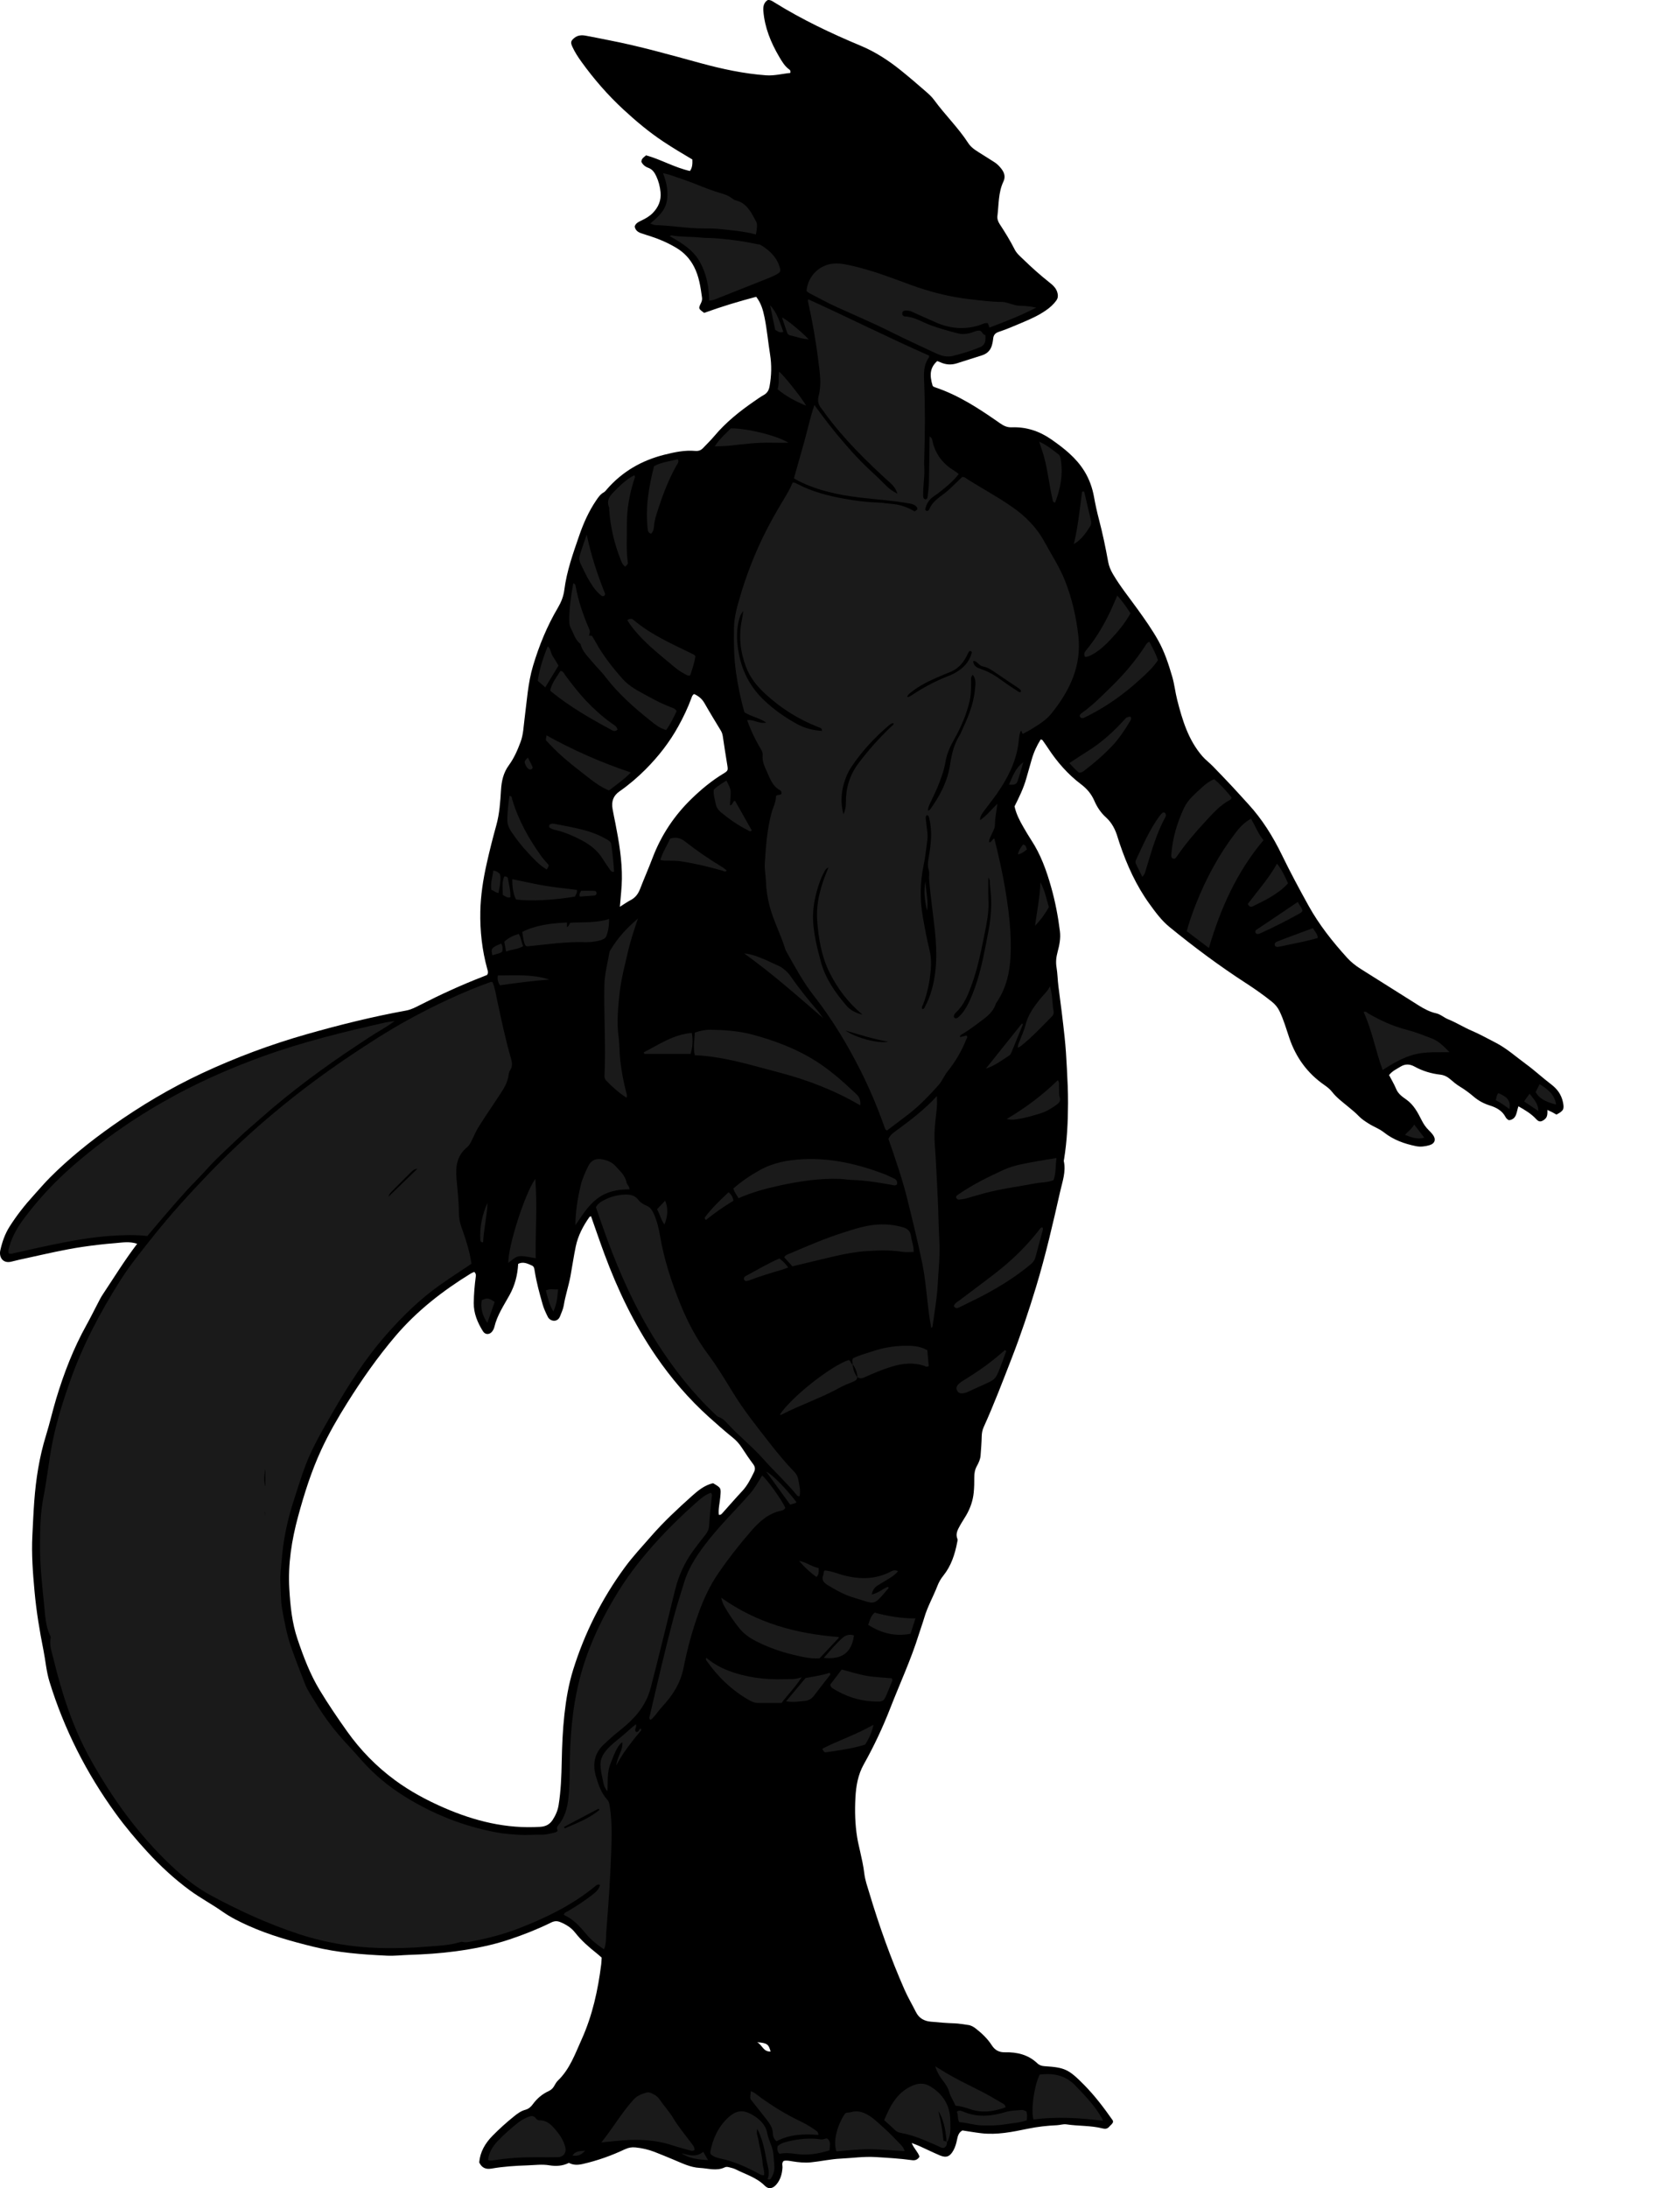 <?xml version="1.0" encoding="utf-8"?>
<!-- Generator: Adobe Illustrator 24.1.2, SVG Export Plug-In . SVG Version: 6.00 Build 0)  -->
<svg version="1.1" id="Layer_1" xmlns="http://www.w3.org/2000/svg" xmlns:xlink="http://www.w3.org/1999/xlink" x="0px" y="0px"
	 viewBox="0 0 2101.17 2735.94" style="enable-background:new 0 0 2101.17 2735.94;" xml:space="preserve">
<style type="text/css">
	.st0{fill:#1A1A1A;}
</style>
<g>
	<path d="M171.56,1555.15c-9.87-3.35-18.91-1.45-27.67-0.79c-13.53,1.03-27.05,2.66-40.53,4.63c-23.06,3.38-45.68,8.77-68.4,13.72
		c-6.82,1.48-13.66,2.9-20.41,4.69c-11.16,2.96-16.02-5.77-14.17-14.08c2.34-10.48,5.8-20.51,11.56-29.6
		c8.93-14.09,19.22-27.15,30.47-39.46c6.73-7.37,13.15-15.04,20.2-22.09c23.82-23.84,50.03-44.86,77.51-64.29
		c35.68-25.23,73.11-47.54,112.73-66.04c42.27-19.73,85.84-35.97,130.75-48.74c40.96-11.65,82.22-21.92,124.13-29.54
		c6.35-1.15,11.84-4.02,17.47-6.9c25.49-13.03,51.49-24.96,78.2-35.31c2.14-0.83,4.25-1.73,5.84-2.38c1.79-2.9,0.8-5.13,0.2-7.33
		c-6.49-23.57-9.2-47.62-8.7-72c0.42-20.32,3.58-40.36,8.02-60.15c3.57-15.89,7.53-31.7,11.91-47.38
		c4.06-14.55,5.02-29.42,5.93-44.32c0.68-11.18,2.99-21.63,9.77-30.89c6.54-8.93,10.92-19.04,14.76-29.35
		c3.39-9.12,3.63-18.87,4.88-28.39c2.94-22.38,4.19-45.06,10.71-66.82c7.57-25.25,17.52-49.59,30.96-72.33
		c4.16-7.03,7.07-14.27,8.09-22.28c2.99-23.62,10.98-45.84,18.68-68.17c5.35-15.5,11.98-30.32,21.2-43.92
		c2.62-3.86,5.19-7.68,9.49-10.05c1.66-0.91,2.89-2.68,4.19-4.17c19.28-22.01,43.47-35.85,71.68-42.89
		c12.61-3.15,25.33-5.91,38.44-4.72c4.11,0.37,7.17-0.76,9.84-3.55c4.83-5.05,9.84-9.96,14.33-15.3
		c14.29-16.96,31.37-30.64,49.52-43.14c3.84-2.64,7.61-5.44,11.69-7.68c4.46-2.44,6.68-5.76,7.61-10.85
		c2.48-13.48,2.84-26.77,0.64-40.41c-2.48-15.39-3.8-30.97-6.94-46.29c-1.81-8.84-4.15-17.42-10.36-25.49
		c-21.9,5.75-43.74,12.36-65.06,20.11c-7.29-5.28-7.4-5.34-3.93-12.44c1.09-2.23,1.53-4.43,1.21-6.74
		c-1.82-13.17-3.66-26.26-9.9-38.39c-5.21-10.12-12.49-17.91-22.16-23.69c-10.04-6-20.65-10.72-31.76-14.33
		c-4.11-1.34-8.26-2.57-12.34-4c-3.94-1.37-7.16-3.58-8.05-8.38c1.15-4.12,4.87-5.77,8.43-7.49c5.13-2.47,10.05-5.23,14.08-9.33
		c7.12-7.25,10.85-15.81,9.83-26.13c-0.69-7-2.37-13.69-5.41-20.1c-2.22-4.67-4.81-8.56-10.01-10.4c-3.83-1.35-6.83-3.98-8.54-7.43
		c0.1-4.46,3.4-5.82,5.87-8.14c18.8,5.21,35.65,15.29,54.86,19.58c3.13-4.23,3.23-9.03,3.04-14.38
		c-12.15-7.2-24.42-14.49-36.32-22.39c-17.81-11.83-34.08-25.47-49.75-39.95c-19.63-18.13-37.04-38.15-52.64-59.79
		c-4.28-5.94-8.3-12.08-11.35-18.77c-2.52-5.53-2.04-7.43,2.48-11.13c4.27-3.5,9.24-3.66,14.23-2.78c9.49,1.68,18.9,3.74,28.36,5.56
		c38.89,7.49,76.93,18.34,115.1,28.74c26.9,7.33,54.17,13.23,82.11,15.25c10.36,0.75,20.29-2,30.26-2.94
		c0.56-1.92,0.02-3.39-0.97-4.09c-5.93-4.18-9.47-10.26-12.99-16.26c-10.35-17.66-18.03-36.33-19.72-56.99
		c-0.44-5.43,0.36-10.66,5.46-13.83c3.58-0.39,6.04,1.55,8.51,3.08c34.3,21.33,70.64,38.58,107.85,54.11
		c18.27,7.63,34.7,18.36,50.06,30.71c10.62,8.54,20.95,17.46,31.24,26.4c3.76,3.26,7.56,6.7,10.47,10.69
		c13.51,18.57,30.18,34.59,42.71,53.98c4.33,6.71,11.85,10.52,18.55,14.83c4.75,3.06,9.59,6.01,14.34,9.07
		c3.4,2.19,6.16,5.09,8.6,8.28c3.68,4.81,5.24,9.91,2.44,15.82c-6.45,13.59-5.7,28.48-7.48,42.91c-0.47,3.78,0.82,7.22,2.87,10.36
		c6.75,10.31,13.2,20.77,18.78,31.79c2.58,5.09,7.15,8.72,11.17,12.65c10,9.76,20.43,19.05,31.39,27.75
		c4.9,3.89,9.81,7.83,11.11,14.8c0.61,3.31,0.21,5.8-1.59,8.35c-3.51,4.96-8,8.89-12.95,12.34c-9.34,6.54-19.7,11.12-30.13,15.51
		c-9.5,4-18.98,8.17-28.75,11.38c-5.07,1.67-6.99,4.43-7.3,9.25c-0.13,1.97-0.64,3.92-1.05,5.87c-1.49,7.12-5.63,11.97-12.56,14.22
		c-10.43,3.39-20.93,6.58-31.36,9.99c-7.32,2.39-14.38,1.9-21.31-1.34c-1.2-0.56-2.48-0.93-3.64-1.36
		c-8.58,7.78-10.15,16.48-5.64,31.14c0.67,0.43,1.43,1.15,2.32,1.44c30.12,9.91,56.19,27.2,81.85,45.14
		c4.54,3.17,8.8,5.31,14.53,5.09c18.21-0.71,34.63,4.67,49.6,15.08c15.94,11.09,31.05,22.95,41.43,39.8
		c6.17,10.01,10,20.84,12.07,32.42c1.7,9.48,3.79,18.92,6.23,28.23c4.56,17.38,8.21,34.94,11.42,52.6
		c1.03,5.67,3.19,10.67,6.12,15.64c9.18,15.53,20.52,29.5,31,44.1c8.93,12.44,17.76,24.91,25.29,38.3
		c8.07,14.36,13.1,29.82,17.69,45.46c2.81,9.57,3.8,19.6,6.26,29.22c6.43,25.17,13.84,50.02,31.43,70.35
		c3.97,4.59,8.8,8.1,12.96,12.37c8.13,8.35,16.19,16.75,24.16,25.26c6.82,7.28,13.43,14.75,20.19,22.09
		c17.51,19.01,30.94,40.62,42.23,63.84c10.46,21.54,21.8,42.68,33.43,63.62c13.14,23.66,29.91,44.79,48.04,64.79
		c4.87,5.37,10.7,10,16.92,13.92c24.21,15.27,48.42,30.56,72.67,45.77c6.78,4.25,13.82,8.03,21.74,9.79
		c5.66,1.26,9.96,5.45,15.02,7.48c10.24,4.1,19.5,10.04,29.58,14.34c10.09,4.31,19.65,9.71,29.4,14.67
		c14.18,7.21,25.66,17.71,38.25,26.89c11.04,8.05,21,17.39,31.86,25.62c7.39,5.6,12.56,12.65,14.52,21.98
		c1.85,8.81,0.96,11.01-8.13,15.67c-1.52-0.87-3.21-1.89-4.96-2.8c-1.75-0.91-3.57-1.71-6.3-3c0.01,4.76,0.26,8.94-3.59,11.88
		c-4.11,3.13-6.82,3.58-10.35-0.29c-6.17-6.77-13.79-11.32-22.31-16.15c-2.57,7.06-1.91,16.13-11.8,17.4
		c-1.92-0.82-3.42-2.23-4.34-4c-4.2-8.01-11.54-11.89-19.58-14.4c-7.47-2.33-14.16-5.89-20.02-10.88
		c-5.59-4.77-11.41-9.09-17.71-12.89c-4.24-2.56-8.1-5.83-11.86-9.09c-3.65-3.15-7.62-5.15-12.45-5.71
		c-11.34-1.31-22.1-4.54-32.13-10.07c-5.94-3.27-11.74-3.62-17.81,0.19c-4.76,2.98-10.01,5.2-14.11,10.4
		c2.93,5.65,6.36,11.29,8.84,17.31c2.61,6.33,7.75,9.78,12.9,13.43c9.03,6.41,14.08,15.93,18.85,25.39
		c2.46,4.88,5.23,9.17,9.13,12.87c1.68,1.6,3.25,3.35,4.7,5.17c4.72,5.96,3.13,11.5-4.08,13.57c-5.46,1.57-11.13,2.28-16.77,1.13
		c-14.46-2.96-28.17-7.86-39.88-17.14c-5.82-4.61-12.81-7.02-18.99-10.94c-4.49-2.85-8.92-5.62-12.67-9.57
		c-4.11-4.32-8.85-8.06-13.45-11.89c-6.89-5.73-14.15-11-19.75-18.2c-2.63-3.38-6.04-6.12-9.65-8.61
		c-21.26-14.69-35.65-34.49-43.94-58.96c-3.84-11.32-7.07-22.88-12.37-33.69c-2.25-4.59-5.28-8.23-9.3-11.46
		c-10.39-8.37-21.31-16.03-32.46-23.26c-33.29-21.58-65.04-45.18-95.73-70.28c-9.93-8.12-17.38-18.3-24.8-28.54
		c-16.78-23.13-28.39-48.83-37.5-75.77c-0.85-2.52-1.7-5.05-2.45-7.6c-2.85-9.71-7.13-18.35-14.93-25.39
		c-6.15-5.55-10.88-12.6-14.22-20.34c-3.64-8.44-9.1-15.05-16.59-20.7c-16.58-12.52-30.14-28.04-41.52-45.44
		c-2.18-3.34-4.5-6.6-6.83-9.84c-0.31-0.43-1.12-0.49-2.21-0.93c-4.91,7.79-8.72,16.14-11.27,25.08
		c-2.28,7.99-4.58,15.98-6.84,23.98c-3.46,12.23-9.05,23.58-14.64,34.7c2.12,9.51,6.36,17.77,11.05,25.83
		c3.18,5.47,6.34,10.96,9.82,16.24c11.87,18,19,37.97,24.83,58.53c5.19,18.26,8.73,36.85,11.08,55.65c1.08,8.66-0.66,17.29-2.9,25.6
		c-1.77,6.56-2.48,12.73-1.34,19.57c1.3,7.81,1.32,15.85,2.38,23.77c2.82,21.05,5.45,42.14,7.71,63.26
		c1.38,12.87,2.17,25.82,2.83,38.75c0.75,14.6,1.51,29.23,1.45,43.84c-0.11,23.58-1.21,47.14-5.01,70.48
		c-0.11,0.66-0.4,1.36-0.27,1.97c2.91,13.23-1.77,25.68-4.58,38.11c-9.02,39.89-18.18,79.76-30.05,118.93
		c-9.17,30.25-19.19,60.21-30.65,89.69c-11.21,28.83-22.21,57.75-34.97,85.95c-1.67,3.69-2.34,7.5-2.43,11.59
		c-0.19,7.96-0.82,15.91-1.42,23.85c-0.36,4.74-2.38,9.04-4.61,13.1c-2.51,4.55-3.34,9.23-3.28,14.35
		c0.08,6.32-0.07,12.67-0.7,18.95c-1,10.05-4.26,19.46-9.32,28.21c-2.5,4.32-5.35,8.45-7.75,12.81c-2.89,5.25-6,10.51-3.28,16.96
		c0.45,1.06,0.01,2.58-0.24,3.85c-2.91,15.18-7.55,29.71-17.4,41.95c-3.19,3.97-5.61,8.18-7.42,12.87
		c-5.15,13.34-12.36,25.81-16.4,39.63c-2.05,7.02-4.63,13.88-6.8,20.86c-9.79,31.52-23.71,61.44-35.66,92.12
		c-9.43,24.22-20.45,47.71-33.17,70.37c-7.35,13.09-9.75,27.26-10.52,42.05c-0.87,16.61-0.45,33.1,2.22,49.5
		c0.91,5.57,2.25,11.07,3.49,16.58c2.1,9.4,4.28,18.72,5.4,28.36c0.98,8.49,3.99,16.79,6.47,25.06
		c12.25,40.81,26.53,80.89,43.67,119.91c4.27,9.73,9.71,18.95,14.5,28.47c3.83,7.6,10.27,11.17,18.37,11.91
		c9.92,0.92,19.85,1.78,29.8,2.08c5.7,0.17,11.2,1.38,16.8,2.01c3.72,0.42,6.92,2.25,9.86,4.55c7.66,5.98,14.68,12.63,19.94,20.82
		c4.01,6.25,9.22,8.98,16.64,8.82c15.08-0.34,29.05,2.99,40.41,13.81c2.48,2.36,5.41,3.33,8.97,3.56
		c25.29,1.67,29.98,3.62,49.51,23.41c13.35,13.53,24.8,28.66,35.68,44.2c0.35,0.5,0.35,1.25,0.52,1.92
		c-0.68,2.77-3.17,4.15-4.84,6.16c-2.21,2.66-4.94,2.99-8.11,2.18c-14.9-3.82-30.36-2.84-45.45-5.12c-3.8-0.57-7.86,0.9-11.82,1.08
		c-12.27,0.55-24.32,1.9-36.45,4.4c-19.13,3.95-38.49,7.96-58.29,5.61c-7.88-0.93-15.72-2.32-23.43-3.48
		c-4.87,2.57-5.89,7.26-6.81,11.75c-0.94,4.62-2.21,9.05-4.48,13.16c-4.35,7.88-8.92,9.7-17.11,6.21
		c-8.57-3.65-16.93-7.77-25.41-11.61c-2.64-1.19-5.4-2.13-9.68-3.8c2.96,7.14,8.02,11.28,9.76,17.07c-2.21,3.66-5.18,4.97-9.33,4.39
		c-15.14-2.09-30.37-2.96-45.63-3.89c-14.68-0.89-29.03,1.26-43.53,1.94c-12.71,0.6-24.95,3.45-37.47,4.68
		c-7.66,0.75-15.26-0.02-22.84-1.24c-3.86-0.62-7.78-1.53-11.21-0.48c-2.6,2.87-1.15,5.64-1.32,8.18
		c-0.52,7.82-2.4,15.11-7.63,21.19c-4.55,5.29-9.75,6.37-14.63,1.48c-10.27-10.3-23.94-14.1-36.31-20.39
		c-2.34-1.19-5.01-1.79-7.59-2.45c-1.92-0.5-4-1.05-5.89-0.12c-10.31,5.05-20.89,1.3-31.29,0.79c-12.17-0.6-22.98-6.28-34.04-10.81
		c-7.7-3.15-15.35-6.43-23.12-9.38c-7.48-2.85-15.21-4.6-23.24-5.43c-4.86-0.5-9.08,0.26-13.37,2.3
		c-16.87,8.01-34.36,14.18-52.59,18.37c-6.1,1.4-11.76,1.61-17.43-1.34c-7.84,3.89-16.06,4.42-24.42,3.02
		c-9.25-1.56-18.47-0.23-27.7,0.08c-14.94,0.49-29.87,1.45-44.61,4.01c-7.36,1.28-12.31-1.03-15.45-7.73
		c1.17-13.14,7.37-23.79,16.46-33.09c8.62-8.82,17.79-17.02,27.39-24.75c4.17-3.36,8.55-6.51,13.77-7.91
		c4.16-1.12,6.98-3.61,9.39-6.92c5.19-7.14,11.72-12.73,19.75-16.43c2.85-1.31,5.01-3.11,6.62-5.79c1.54-2.57,2.93-5.39,5.04-7.42
		c14.89-14.29,21.46-33.25,29.66-51.41c13.57-30.05,20.47-61.72,24.54-94.18c0.33-2.62,0.35-5.28,0.53-8.16
		c-2.28-1.97-4.45-4-6.78-5.83c-9.67-7.64-18.82-15.73-26.5-25.52c-4.75-6.04-11.29-10.14-18.57-13.08
		c-4.11-1.66-7.44-1.34-11.34,0.58c-16.72,8.26-34.05,15.06-51.73,21.02c-22.16,7.46-44.98,11.86-68.06,14.98
		c-19.1,2.58-38.31,3.8-57.6,4.43c-9.27,0.3-18.58,1.44-27.86,1.01c-30.86-1.43-61.57-3.7-91.79-11.13
		c-27.85-6.85-55.32-14.55-81.52-26.3c-11.24-5.04-22.27-10.48-32.41-17.61c-13.34-9.39-27.83-17.03-41-26.71
		c-19.38-14.24-36.88-30.48-53.14-48.18c-13.98-15.21-27.25-30.97-39.38-47.68c-36.68-50.52-64.58-105.44-82.97-165.17
		c-3.94-12.8-4.87-26.1-7.48-39.12c-4.89-24.43-8.95-49.04-11.19-73.83c-2.09-23.15-3.9-46.34-2.69-69.71
		c0.74-14.26,1.32-28.56,2.37-42.79c2.07-27.88,6.36-55.39,14.67-82.22c4.72-15.23,8.21-30.84,12.82-46.11
		c9.64-31.92,21.6-62.91,37.88-92.13c4.86-8.72,9.23-17.7,13.88-26.54c2.01-3.83,3.9-7.76,6.3-11.34
		C142.42,1597.64,155.61,1576.05,171.56,1555.15z M593.23,1590.3c-1.52,0.66-2.82,1.04-3.95,1.73
		c-35.38,21.7-67.82,46.89-94.86,78.7c-22.26,26.19-41.86,54.22-60.11,83.3c-11.87,18.92-22.99,38.17-32.39,58.46
		c-12.5,26.98-21.4,55.16-29.15,83.76c-8.02,29.61-12.73,59.56-10.91,90.46c1.25,21.32,3.31,42.28,10.22,62.69
		c7.48,22.12,15.66,43.83,27.81,63.9c10.7,17.67,22.3,34.73,34.26,51.55c16.69,23.49,36.6,43.87,59.85,60.97
		c19.15,14.08,39.94,25.21,61.67,34.64c38.25,16.58,77.82,26.37,119.96,23.7c7.17-0.45,12.04-3.17,15.68-8.82
		c3.63-5.63,6.27-11.67,7.35-18.39c2.91-18.1,3.54-36.37,3.9-54.62c0.39-19.61,1.2-39.16,3.35-58.67
		c2.09-18.89,5.26-37.59,10.88-55.7c14.34-46.14,35.83-88.78,64.36-127.82c10.22-13.99,22.06-26.6,33.44-39.64
		c15.59-17.87,32.87-33.91,50.44-49.68c7.87-7.06,16.11-13.87,26.77-16.33c10.41,5.97,10,6.02,9.08,17.17
		c-0.62,7.44-2.72,14.83-1.88,22.31c2.5,0.48,3.56-1.02,4.62-2.19c8.25-9.13,16.26-18.47,24.68-27.45
		c6.51-6.95,10.6-15.25,14.69-23.64c1.81-3.71,1.53-6.69-1.04-10.1c-5-6.64-9.64-13.58-14.18-20.55
		c-3.13-4.81-6.91-8.99-11.32-12.56c-10.1-8.15-19.81-16.72-29.47-25.4c-25.41-22.82-47.41-48.52-66.67-76.62
		c-27.07-39.49-47.6-82.31-64.2-127.08c-5.86-15.8-11.28-31.75-16.9-47.64c-0.76,0.31-1.61,0.39-1.93,0.83
		c-7.95,11.22-14.3,23.28-17.15,36.79c-2.6,12.34-4.35,24.85-6.65,37.25c-2.29,12.35-6.42,24.27-8.41,36.72
		c-0.72,4.52-2.89,8.82-4.49,13.19c-3.12,8.51-12.53,6.79-15.42,0.99c-2.51-5.04-4.96-10.23-6.49-15.63
		c-3.9-13.69-7.68-27.44-9.9-41.53c-0.44-2.78-0.75-5.76-3.25-6.89c-5.58-2.54-11.37-5.43-17.46-2.14
		c-0.75,14.14-4.1,26.76-10.62,38.66c-7.12,12.99-15.64,25.36-19.11,40.12c-0.45,1.89-1.4,3.78-2.52,5.38
		c-3.12,4.43-8.78,4.79-11.68,0.18c-6.78-10.79-11.73-22.37-11.6-35.48c0.12-11.3,1.12-22.53,2.62-33.73
		C595.34,1593.79,595.03,1592.18,593.23,1590.3z M775.26,1133.81c5.02-3.15,9.04-6.07,13.39-8.32c5.98-3.09,9.52-7.82,11.9-14.01
		c5.02-13.03,10.67-25.82,15.62-38.87c10.82-28.48,27.31-53.18,49.15-74.27c11.97-11.56,24.76-22.17,39.06-30.84
		c6.27-3.8,6.3-4.26,5.17-11.26c-1.9-11.79-3.81-23.58-5.51-35.4c-0.39-2.71-1.13-5.08-2.55-7.42
		c-6.9-11.37-13.85-22.73-20.43-34.28c-3.12-5.48-7.55-8.97-12.93-11.39c-2.23,1.27-2.73,3.3-3.39,5.09
		c-4.46,12.21-10.06,23.86-16.34,35.24c-11.02,19.97-24.91,37.77-40.93,53.83c-10.09,10.11-21,19.46-32.75,27.63
		c-7.86,5.46-10.11,12.73-8.64,21.59c1.03,6.22,2.44,12.37,3.64,18.56c4.46,22.83,8.37,45.77,8.08,69.12
		C777.69,1110.02,776.23,1121.22,775.26,1133.81z M963.81,2565.1c-2.58-9.35-4.46-10.66-16.84-11.64
		C953.65,2557.13,954.55,2565.54,963.81,2565.1z"/>
	<path class="st0" d="M615.86,1227.77c3.21,7.28,4.21,14.92,5.81,22.29c5.35,24.69,10.45,49.43,17.51,73.71
		c1.44,4.97,1.99,9.68-1.11,14.33c-1.06,1.6-1.69,3.68-1.92,5.61c-1.04,8.89-5.34,16.36-10.09,23.6
		c-8.92,13.62-18.18,27.02-26.91,40.76c-3.54,5.57-6.1,11.76-9.04,17.7c-1.63,3.3-3.31,6.56-6.22,8.94
		c-12.52,10.25-14.24,24.19-12.93,38.92c1.27,14.21,2.91,28.4,2.97,42.68c0.03,6.08,0.97,11.78,3.03,17.56
		c5.35,15,10.37,30.14,12.73,46.22c-12.6,8.46-25.41,16.79-37.94,25.53c-25.81,18.02-48.16,39.86-68.86,63.44
		c-26.48,30.16-47.85,63.86-67.76,98.55c-11.93,20.78-24.13,41.47-32.75,63.88c-5.59,14.53-10.02,29.51-14.87,44.32
		c-7.79,23.78-13,48.1-15.04,73.06c-0.81,9.92-2.38,19.81-1.78,29.82c0.67,11.24,0.23,22.69,2.26,33.67
		c2.9,15.59,5.68,31.29,10.93,46.4c5.46,15.72,11.57,31.18,17.56,46.68c3.28,8.49,8.58,15.71,13.21,23.38
		c11.56,19.18,25.05,36.85,40.44,53.11c6.17,6.52,12.06,13.3,18.04,20c15.16,17,32.54,31.4,51.76,43.5
		c35.85,22.58,74.61,37.96,116.29,45.73c9.45,1.76,19.09,2.39,28.72,2.99c8.95,0.56,17.81-0.39,26.71-0.18
		c6.06,0.14,11.87-1.38,17.67-2.84c1.54-0.39,3.62-1.46,2.82-3.32c-1.41-3.27,0.69-4.9,2.26-6.98c6.81-9.01,9.92-19.32,11.31-30.45
		c2.15-17.24,1.68-34.52,2.05-51.81c0.81-37.65,4.75-74.9,15.53-111.18c10.22-34.37,25.77-66.27,44.54-96.71
		c14.91-24.17,32.58-46.12,51.81-66.99c14.92-16.19,30.72-31.37,47.19-45.91c5.18-4.58,10.61-9,17.12-11.31
		c2.43,1.84,1.38,3.89,1.21,5.72c-1.12,11.89-2.67,23.75-3.28,35.65c-0.25,4.78-2.2,8.1-4.9,11.53
		c-5.14,6.54-10.32,13.06-15.18,19.8c-10.62,14.75-18.02,31.04-22.4,48.66c-10.19,40.97-19.99,82.03-30.64,122.88
		c-3.63,13.92-11.02,26.34-20.95,37.01c-6.6,7.09-14.09,13.19-21.63,19.21c-5.21,4.16-9.98,8.78-14.94,13.22
		c-12.94,11.59-15.53,25.57-10.67,41.63c3.1,10.24,6.52,20.33,13.96,28.4c2.21,2.4,2.63,5.22,3.11,8.2
		c3.04,19.12,2.48,38.36,1.82,57.58c-0.57,16.6-1.46,33.19-2.5,49.77c-1.03,16.56-2.38,33.1-3.66,49.64
		c-0.56,7.18,0.37,14.56-2.85,21.96c-8.08-5.44-15.62-11.26-21.84-18.67c-8.13-9.68-16.46-19.14-28.32-24.34
		c0.41-3.25,3.15-3.59,4.98-4.67c10.61-6.28,20.96-12.95,30.65-20.57c4.04-3.18,8.27-6.46,9.58-12.34c-3.23-1.3-4.91,0.77-6.48,2.05
		c-28.72,23.43-61.54,39.4-95.84,52.59c-18.35,7.06-37.34,12.03-56.64,15.7c-4.15,0.79-8.38,2.07-12.78,0.97
		c-1.2-0.3-2.67,0.05-3.92,0.43c-13.81,4.19-28.1,4.37-42.31,5.59c-16.26,1.39-32.54,1.91-48.81,1.78
		c-37.79-0.3-74.73-5.98-110.71-17.89c-38.04-12.58-74.23-29.14-109.43-48.18c-18.38-9.94-34.32-22.84-49.31-36.99
		c-41.26-38.98-74.05-84.45-101.53-133.94c-21.84-39.32-35.4-81.67-45.93-125.1c-2.09-8.6-5.39-17.22-3.38-26.44
		c0.12-0.57-0.24-1.31-0.53-1.9c-6.16-12.57-6.41-26.45-7.79-39.85c-2.58-25.09-5.25-50.23-5.06-75.55
		c0.15-19.63,0.56-39.11,4.41-58.56c4.57-23.11,6.83-46.63,11.51-69.76c5.17-25.51,13.04-50.19,21.65-74.66
		c15.65-44.49,37.49-85.93,62.62-125.69c12.11-19.16,26.45-36.71,40.51-54.44c22.13-27.92,46.08-54.21,70.79-79.87
		c53.06-55.11,111.73-103.41,175.16-146.09c24.04-16.17,48.37-31.89,73.75-45.83c33.27-18.27,67.55-34.44,103.29-47.36
		C613.98,1227.68,614.34,1227.77,615.86,1227.77z M749.81,2262.94c-0.42-0.48-0.85-0.96-1.27-1.45
		c-14.38,7.59-28.77,15.18-43.15,22.76c0.32,0.61,0.64,1.22,0.96,1.83C721.4,2279.48,736.89,2273.69,749.81,2262.94z
		 M522.05,1461.31c-5.27,0.45-7.67,4.11-10.69,6.97c-3.12,2.96-6.08,6.09-9.12,9.14c-3.04,3.05-6.17,6.02-9.11,9.16
		c-2.73,2.91-6.21,5.26-7.18,9.66C497.98,1484.6,510.01,1472.96,522.05,1461.31z M331.87,1836.43c-1.17,7.37-2.29,14.87,0,22.37
		C331.87,1851.34,331.87,1843.88,331.87,1836.43z M331.37,1896.19c0-2.05,0-3.94,0-5.82c-0.13,0.01-0.25,0.02-0.38,0.02
		C331.11,1892.23,331.24,1894.08,331.37,1896.19z"/>
	<path class="st0" d="M1279.54,917.47c-1.91-0.65-1.24-2.45-1.64-2.86c-1.01-1.12-1.25-0.86-1.6,0.09c-2,5.38-1.95,11.09-2.79,16.65
		c-3.47,22.96-13.99,42.86-27.04,61.59c-5.13,7.37-10.88,14.3-16.13,21.59c-2.05,2.85-4.51,5.71-4.62,10.93
		c8.61-5.81,14.19-13.42,21.67-20.4c-0.98,9.39-3.05,17.42-2.96,25.72c0.05,4.77-2.71,8.84-4.47,13.13
		c-1.21,2.95-3.37,5.64-2.73,9.18c3.53,0.02,3.45-4.27,6.42-4.56c5.16,20.74,9.91,41.39,13.43,62.3c4.75,28.24,8.25,56.57,6.79,85.3
		c-1.01,19.89-5.39,38.81-16.42,55.76c-0.73,1.12-1.63,2.2-2.04,3.43c-3.35,10.1-11.29,16.08-19.37,22.03
		c-7.22,5.31-14.31,10.77-22.04,15.34c-1.36,0.8-3.24,1.2-3.51,4.12c2.93-0.72,5.64-1.4,8.36-2.07c1.95,2.02,0.07,3.67-0.58,5.34
		c-5.64,14.37-13.47,27.48-23.11,39.49c-4.39,5.47-6.8,12.16-11.53,17.42c-11.37,12.64-23.04,24.96-36.49,35.43
		c-9.18,7.15-18.54,14.06-27.75,21.03c-2.39-0.81-2.66-2.87-3.32-4.71c-8.51-23.83-18.23-47.17-29.6-69.76
		c-16.64-33.07-35.71-64.72-58.55-93.9c-13.61-17.39-23.92-36.7-34.67-55.79c-0.33-0.58-0.7-1.16-0.88-1.79
		c-5.46-18.16-14.48-35.03-19.5-53.33c-2.9-10.59-4.57-21.46-4.92-32.46c-0.23-7.3-1.87-14.47-1.42-21.86
		c1.3-21.24,2.83-42.43,8.31-63.1c1.94-7.34,5.97-14.09,5.69-21.38c2.1-2.61,5.16-0.47,6.88-2.97c-0.07-0.69-0.04-1.68-0.29-2.59
		c-0.17-0.6-0.63-1.31-1.16-1.58c-10.15-5.18-13.06-15.42-17.38-24.69c-2.82-6.06-5.4-12.09-4.75-19.09
		c0.42-4.56-2.52-8.2-4.63-11.91c-5.76-10.12-10.69-20.59-14.76-32.15c8.17-1.16,14.86,5.03,23.96,3.1
		c-9.01-6.12-19.01-7.53-27.29-12.83c-4.76-16.3-8.1-32.88-10.55-49.65c-2.71-18.51-2.9-37.13-2.6-55.77
		c0.22-14.14,4.18-27.58,8.15-40.96c7.39-24.92,16.75-49.12,28.04-72.53c7.96-16.5,17.04-32.4,26.5-48.07
		c3.96-6.55,7.79-13.13,10.6-20.1c2.39-0.55,4.09,0.57,5.84,1.48c18.49,9.65,38.39,14.85,58.75,18.53
		c13.74,2.48,27.55,4.29,41.55,4.71c6.28,0.19,12.54,1.31,18.82,1.83c10.1,0.83,19.31,4.4,27.62,9.21c3.77-1.72,4.71-3.73,1.95-6.31
		c-2.24-2.1-5.07-2.91-8.12-3.46c-20.61-3.72-41.49-5.02-62.24-7.49c-26.51-3.16-52.5-8.59-76.64-20.69
		c-1.75-0.88-3.42-1.92-5.83-3.27c4.28-15.15,8.52-30.09,12.72-45.05c4.2-14.98,7.37-30.26,12.9-46.64
		c6.88,9.2,12.62,17.19,18.69,24.92c6.16,7.84,12.5,15.56,19.03,23.09c6.53,7.54,13.2,14.97,20.18,22.1
		c6.98,7.13,14.38,13.85,21.65,20.68c7.1,6.67,13.11,14.69,24.31,20.06c-2.29-6.81-5.41-10.2-8.99-13.45
		c-29.62-26.86-58.09-54.82-81.81-87.22c-1.38-1.88-2.6-3.89-4.11-5.65c-4.19-4.87-5.28-9.84-3.54-16.44
		c3.87-14.75,1.14-29.75-0.67-44.51c-3.01-24.73-7.44-49.25-12.87-73.58c-0.13-0.57,0.24-1.24,0.46-2.19
		c50.65,23.03,100.32,48.01,151.06,70.38c-0.07,1.03,0.14,1.85-0.18,2.3c-7.09,9.88-6.41,21-5.92,32.38
		c1.31,30.62,1.07,61.27,0.13,91.9c-0.13,4.33-0.34,8.68-0.04,12.99c0.78,11.35-1.54,22.55-1.36,33.85
		c0.04,2.55-0.48,5.47,2.98,6.44c1.45-0.46,2.37-1.47,2.52-2.85c0.67-6.26,1.61-12.53,1.75-18.8c0.43-18.97,0.54-37.94,0.77-57.05
		c3.55,1.68,3.4,5.07,4.09,7.75c4.06,15.71,13.51,27.14,27.24,35.34c1.69,1.01,3.18,2.35,5.14,3.83
		c-6.54,8.45-14.33,15.06-22.38,21.39c-2.88,2.26-5.79,4.5-8.84,6.51c-6.21,4.09-9.48,9.89-10.76,16.77c1.6,2.05,3,1.77,4.41,0.44
		c0.24-0.22,0.51-0.47,0.62-0.77c3.56-9.22,11.35-14.34,18.83-19.93c5.3-3.97,9.94-8.84,14.82-13.36c2.67-2.48,5.23-5.07,7.6-7.39
		c3.44-0.09,5.29,2.05,7.49,3.42c18.08,11.26,36.81,21.48,54.35,33.6c16.91,11.67,31.17,25.78,41.08,44.08
		c8.72,16.08,18.88,31.43,25.64,48.5c8.73,22.04,13.95,44.96,16.69,68.56c4.44,38.23-10.88,69.44-33.87,97.91
		c-6.27,7.76-14.98,13.16-23.47,18.45C1287.45,913.32,1283.34,915.37,1279.54,917.47z M1158.98,1019.18
		c-2.03,2.6-0.9,5.56-0.69,8.36c0.57,7.6,2.56,15.16,1.53,22.8c-1.42,10.51-2.45,21.06-4.65,31.49c-4.49,21.36-4.8,42.9-1.04,64.39
		c2.46,14.05,5.09,28.11,8.47,41.96c1.94,7.94,2.2,15.72,1.55,23.7c-1.21,14.97-4.15,29.55-9.48,43.64c-0.72,1.9-2.64,3.89-1,6.24
		c1.72-0.18,2.4-1.37,2.97-2.56c1.98-4.2,4.2-8.32,5.78-12.67c9.79-26.94,9.75-54.8,6.85-82.74c-2.23-21.43-5.55-42.74-7.22-64.24
		c-0.31-3.97,0.65-8.25-0.5-11.91c-1.7-5.4-0.94-10.29-0.01-15.59c2.81-16.08,4.71-32.24,0.72-48.45
		C1161.81,1021.72,1161.93,1019.45,1158.98,1019.18z M1028.18,913.87c-0.39-1.77-0.38-2.13-0.54-2.38c-0.99-1.52-2.71-1.8-4.23-2.4
		c-24.75-9.65-46.83-23.6-66.35-41.58c-10.36-9.54-19.05-20.36-24.1-33.73c-7.21-19.1-9.26-38.64-5.1-58.73
		c0.65-3.14,1.04-6.33,1.8-11.04c-3.65,4.39-4.74,8.12-5.67,11.97c-3.34,13.86-2.5,27.67,0.13,41.52
		c4.29,22.58,14.64,41.97,31.22,57.78c12.55,11.97,26.7,21.96,41.96,30.22C1006.7,910.57,1016.91,913.22,1028.18,913.87z
		 M1078.75,1268.57c-17.89-14.68-31.47-32.84-41.49-53.08c-9.92-20.04-13.6-42.23-15.21-64.51c-1.66-22.95,4.81-44.46,14.14-66.32
		c-3.56,1.48-4.35,3.7-5.37,5.57c-4.3,7.92-7.22,16.37-9.52,25.07c-3.07,11.6-4.94,23.55-4.4,35.38c0.8,17.56,5.14,34.73,9.7,51.68
		c5.63,20.97,17.83,38.46,31.71,54.7C1063.43,1263.05,1070.53,1266.88,1078.75,1268.57z M1216.7,843.68
		c-3.22,3.09-1.98,6.6-2.08,9.7c-0.23,7.64-0.05,15.21-1.82,22.81c-3.89,16.69-10.5,32.24-18.8,47.1
		c-5.06,9.06-9.69,18.24-11.37,28.57c-1.88,11.59-5.92,22.49-10.42,33.22c-2.44,5.82-5.38,11.44-7.93,17.22
		c-1.55,3.51-3.76,6.88-3.7,11.52c1.37-0.91,2.4-1.27,2.93-2c12.2-16.94,21.75-35.19,24.8-56.04c1.9-12.99,4.9-25.35,11.94-36.53
		c0.71-1.12,1.26-2.35,1.82-3.56c7.89-17.26,15.67-34.54,17.32-53.81C1219.92,855.77,1221.17,849.59,1216.7,843.68z
		 M1236.09,1097.39c0,9.42-0.24,17.7,0.09,25.95c0.19,4.66,0.28,9.27-0.03,13.94c-0.81,12.32-3.57,24.29-5.96,36.33
		c-3.82,19.24-7.98,38.41-14.64,56.91c-4.63,12.87-9.57,25.59-19.83,35.34c-1.65,1.57-3.15,3.47-2.63,6.08
		c1.75,1.95,3.53,1.52,5.24,0.08c4.91-4.15,8.49-9.36,11.5-14.96c5.05-9.41,8.67-19.43,11.95-29.56
		c6.66-20.61,10.29-41.92,14.45-63.1c2.11-10.78,3.2-21.71,3.51-32.62c0.25-8.91-0.97-17.87-1.72-26.8
		C1237.83,1102.85,1238.67,1100.48,1236.09,1097.39z M1054.86,1018c2.71-5.62,3.13-10.15,3.1-14.83
		c-0.14-17.79,4.68-33.89,15.43-48.35c12.52-16.84,26.47-32.31,41.66-46.73c1.06-1.01,2.84-1.57,2.5-3.59
		c-0.67-0.09-1.42-0.43-1.84-0.2c-1.44,0.8-2.86,1.69-4.11,2.76c-17.75,15.17-33.57,32.13-46.6,51.55
		c-2.75,4.1-5.07,8.61-6.87,13.22C1052.48,986.32,1050.55,1001.18,1054.86,1018z M1215.51,815.28c-1.83-1.98-3.07-1.33-3.82-0.18
		c-1.08,1.65-1.83,3.51-2.72,5.28c-4.8,9.55-11.76,16.73-22.01,20.45c-4.05,1.47-7.97,3.29-11.94,4.97
		c-12.56,5.31-24.78,11.24-35.56,19.76c-1.93,1.52-3.86,3.06-4.97,5.43c0.91,0.39,1.29,0.68,1.47,0.6c1.47-0.73,2.98-1.42,4.35-2.33
		c14.13-9.4,28.98-17.43,44.8-23.64c2.77-1.09,5.54-2.24,8.18-3.63C1204.54,836.08,1212.66,827.64,1215.51,815.28z M1217.87,826.31
		c-0.78,0.37-0.75,0.87-0.59,1.64c1.03,4.96,4.74,6.9,9.01,8.32c9.89,3.28,18.69,8.47,27,14.72c6.37,4.79,13.18,9,19.83,13.4
		c1.25,0.83,2.73,1.97,4.05-0.04c-0.65-2.1-2.3-3.23-3.97-4.35c-10.49-7.05-20.97-14.11-31.46-21.16c-3.9-2.62-8.13-4.83-12.67-5.67
		C1224.28,832.27,1222.58,826.94,1217.87,826.31z M1057.44,1288.51c13.04,9.31,41.59,16.67,53.34,13.94
		C1092,1299.14,1074.81,1293.64,1057.44,1288.51z"/>
	<path class="st0" d="M184.31,1545.38c-15.47-1.62-29.61-1.21-43.91-0.27c-41.66,2.74-81.94,12.77-122.47,21.64
		c-2.21,0.48-4.36,1.69-7.16,0.26c-0.9-2.7,0.08-5.45,0.88-8.29c3.66-13.02,10.35-24.48,18.35-35.19
		c18.36-24.61,39.28-46.89,62.49-66.98c39.14-33.87,81.69-62.91,127.18-87.47c34.85-18.82,71.17-34.53,108.43-48.05
		c50.4-18.29,102.35-30.98,154.55-42.73c2.87-0.65,5.83-0.88,10.93-1.63c-11.21,8.33-21.94,13.74-31.85,20.34
		c-10.52,7.01-21.13,13.9-31.57,21.03c-10.16,6.94-20.26,13.99-30.21,21.23c-10.22,7.43-20.34,15-30.3,22.78
		c-9.69,7.57-19.24,15.34-28.64,23.27c-9.65,8.14-18.99,16.64-28.58,24.85c-9.35,8.01-18.15,16.61-27.12,25.02
		c-9.22,8.65-18.35,17.32-26.76,26.79c-8.17,9.19-17.06,17.75-25.36,26.83c-8.51,9.32-16.77,18.87-25.02,28.43
		C200.14,1526.54,192.28,1535.96,184.31,1545.38z"/>
	<path class="st0" d="M1000.04,1870.58c-2.24,0.6-3.09-0.7-3.85-1.62c-12.95-15.68-27.97-29.45-41.42-44.61
		c-14.18-15.99-31.01-29.14-45.33-44.89c-2.9-3.19-6.09-6.18-10.29-7.62c-2.36-0.81-3.8-2.62-5.47-4.21
		c-27.95-26.48-51.47-56.56-72.11-88.98c-26.22-41.19-46.11-85.42-62.9-131.13c-4.69-12.76-9.02-25.65-13.42-38.21
		c3.07-5.24,7.65-7.47,12.03-9.67c7.51-3.76,15.69-5.6,24.03-6c6.39-0.31,12.54,0.66,16.95,6.47c2.63,3.47,6.56,5.77,10.5,7.47
		c4.72,2.04,6.88,5.59,8.91,10.02c4.08,8.89,6.26,18.27,7.87,27.74c5.04,29.68,14.37,58.05,25.66,85.83
		c9.06,22.27,20.27,43.4,34.71,62.68c11.2,14.95,20.73,30.97,30.47,46.85c14.13,23.05,31,44.07,47.61,65.3
		c9.23,11.8,18.75,23.34,29.24,34.04c2.93,2.99,4.62,6.33,5.31,10.44C999.67,1857.22,1001.55,1863.87,1000.04,1870.58z"/>
	<path class="st0" d="M1296.02,384.61c-20.09,10.37-39.23,17.69-58.49,24.97c-0.75-2.04-1.3-3.55-2.01-5.47
		c-4.1-0.82-7.63,1.67-11.24,2.76c-18.74,5.67-36.78,3.89-54.45-4.02c-9.71-4.34-19.46-8.58-29.13-13.02
		c-3.16-1.45-6.33-2-9.68-1.31c-1.93,0.4-2.52,1.92-2.61,3.71c-0.08,1.53,0.86,2.41,2.04,3.1c0.28,0.16,0.62,0.3,0.94,0.31
		c11.7,0.35,21.41,6.79,31.88,10.74c11.25,4.24,22.77,7.31,34.32,10.36c5.2,1.37,10.42,1.04,15.74-0.29
		c3.85-0.96,7.35-3.28,11.93-3.04c3.17,0.52,3.48,5.25,7.23,5.62c0,2.24,0.19,4.23-0.04,6.18c-0.5,4.27-2.61,7.26-6.82,8.97
		c-11.12,4.52-22.55,8.07-34.16,10.9c-7.34,1.79-14.51-0.27-21.26-3.47c-18.34-8.66-36.84-17-54.96-26.09
		c-22.6-11.35-45.86-21.21-68.86-31.65c-11.49-5.21-22.56-11.37-33.79-17.17c-1.44-0.74-2.67-1.9-3.87-2.77
		c1.4-18.54,16.14-33.14,34.28-34.39c8.45-0.58,16.51,1.39,24.61,3.27c24.02,5.57,46.98,14.36,70.03,22.89
		c24.7,9.15,50.06,15.63,76.3,18.57c12.86,1.44,25.68,3.15,38.64,3.26c0.67,0.01,1.34-0.02,2,0.06c6.87,0.8,13.43,4.34,19.92,4.62
		C1281.11,382.54,1287.57,382.71,1296.02,384.61z"/>
	<path class="st0" d="M982.14,1885.27c-1.01,2.46-3.43,3.28-5.56,3.73c-15.58,3.29-26.64,13.31-36.61,24.7
		c-14.91,17.03-28.85,34.9-41.65,53.53c-10.38,15.1-18.1,31.73-24.38,49.03c-8.2,22.57-14.42,45.73-19.05,69.19
		c-3.87,19.57-14.08,34.96-27.14,48.96c-3.88,4.16-6.89,8.9-10.73,13.01c-1.11,1.18-2.11,2.64-4.02,2.72
		c-1.57-1.82-0.57-3.81-0.15-5.6c9.68-41.43,19.17-82.9,30.2-124.01c3.79-14.14,8.38-28.02,12.6-42.01
		c6.28-20.81,18.67-38.07,32.04-54.78c15.61-19.5,33.55-36.9,49.95-55.7c6.22-7.13,10.69-15.2,15.49-23.15
		C958.92,1849.06,977.94,1875.49,982.14,1885.27z"/>
	<path class="st0" d="M1111.13,1423.88c2.96-5.75,7.35-8.42,11.32-11.32c17.16-12.53,33.95-25.48,49.35-42.08
		c0,5.34,0.28,9.45-0.05,13.5c-0.91,10.9-2.65,21.76-2.99,32.67c-0.3,9.59,0.8,19.22,1.38,28.83c1.05,17.25,1.75,34.51,2.65,51.76
		c0.94,17.94,0.97,35.9,2.02,53.8c1.09,18.66-1.06,37.02-2.05,55.52c-0.91,16.97-3.93,33.62-6.23,50.38
		c-0.17,1.22-0.06,2.58-1.81,3.46c-5.14-26.82-5.84-54.12-11.24-80.79c-5.34-26.4-11.87-52.5-18.27-78.65
		C1128.72,1474.49,1119.73,1448.8,1111.13,1423.88z"/>
	<path class="st0" d="M1075.96,1382.09c-32.6-19.03-66.34-31.93-101.59-41.13c-34.66-9.04-68.88-20.03-105.4-21.6
		c-2.24-9.84-0.37-18.92,0.06-28.3c6.7-2.25,13.2-3.62,19.81-3.51c17.63,0.29,35.18,1.43,52.33,6.07
		c24.49,6.62,48.22,15.21,70.34,27.73c16.56,9.38,31.48,21.1,45.6,33.83c4.69,4.23,9.33,8.52,13.92,12.86
		C1074.55,1371.36,1076.63,1375.32,1075.96,1382.09z"/>
	<path class="st0" d="M886.98,375.8c-0.29-17.65-3.49-33.74-11.81-48.59c-8.48-15.15-22.77-23.55-37.66-32.05
		c1.39-0.51,1.96-0.94,2.43-0.85c12.11,2.19,24.43,1.45,36.61,2.75c4.94,0.53,9.94,0.34,14.91,0.65c18.86,1.2,37.55,3.73,56.04,7.69
		c1.27,0.27,2.75,0.17,3.78,0.8c11,6.76,20.2,15.1,23.93,28.07c1.27,4.42,0.82,6.14-3.06,8.3c-3.75,2.09-7.72,3.87-11.71,5.47
		c-20.64,8.26-41.31,16.44-61.98,24.61C895.11,373.98,891.88,375.77,886.98,375.8z"/>
	<path class="st0" d="M945.4,293.17c-14.47-3.9-29.36-5.13-44.18-6.73c-6.59-0.71-13.28-0.87-19.92-0.81
		c-20.63,0.18-40.98-3.6-61.55-4.19c-1.89-0.05-3.75-1.1-6.44-1.95c9.33-7.98,18.3-15.61,20.62-27.69
		c2.22-11.56,0.09-22.9-4.71-35.24c4.27,1.05,6.81,1.46,9.2,2.29c10.65,3.71,21.38,7.24,31.85,11.4c10.5,4.17,20.97,8.4,31.85,11.49
		c4.84,1.37,9.41,3.24,13.5,6.26c1.32,0.97,2.74,2.07,4.28,2.43c14.38,3.39,19.77,15.51,25.88,26.77
		C947.52,280.41,946.83,285.79,945.4,293.17z"/>
	<path class="st0" d="M1511.95,1185.33c-10.03-7.61-18.73-14.21-27.68-21c3.11-11.88,7.2-23.07,11.56-34.16
		c12.62-32.06,28.87-62.1,49.89-89.47c5.06-6.59,10.66-12.58,18.93-17.06c5.3,9.1,8.93,18.8,15.57,26.92
		C1547.12,1089.92,1526.6,1135.39,1511.95,1185.33z"/>
	<path class="st0" d="M923.71,1498.14c-2.72-4.55-5.27-7.61-6.52-12.09c10.21-9,21.45-16.57,33.38-23.16
		c16.66-9.21,34.79-12.54,53.57-13.49c35.19-1.79,68.59,6.11,101.21,18.32c4.34,1.63,8.45,3.88,12.71,5.74
		c3.25,1.41,4.34,3.88,3.92,7.28c-2.26,2.36-4.98,1.07-7.42,0.63c-16.33-2.99-32.69-5.53-49.33-6.07
		c-4.93-0.16-9.84-1.11-14.83-1.28c-25.75-0.9-50.91,2.97-75.97,8.44C957.2,1486.21,940.31,1490.85,923.71,1498.14z"/>
	<path class="st0" d="M1184.28,2677.82c0.5,3.3-0.77,5.79-3.28,7.62c-3.03,0.64-5.3-1-7.69-2.06c-15.2-6.72-30.3-13.65-46.85-16.59
		c-2.92-0.52-5.54-1.81-7.8-4.1c-3.95-4.01-8.28-7.63-12.78-11.73c7.42-18.07,15.9-34.51,34.83-43c8.03-3.6,15.55-3.69,22.82,0.73
		c15.56,9.45,24.48,23.19,24.96,41.67c0.21,7.93,1.02,16-1.95,23.72c-0.59,1.54-0.85,3.23-2.56,4.04
		c-1.23-16.41-4.8-30.56-10.41-38.42c3.43,13.35,5.44,25.19,6.43,36.89C1181.82,2677.11,1183.05,2677.46,1184.28,2677.82z"/>
	<path class="st0" d="M1142.72,1565.37c-4.98,0-9.35,0.57-13.51-0.1c-14.87-2.4-29.81-1.95-44.69-1.02
		c-13.55,0.84-26.97,3.31-40.22,6.36c-17.45,4.02-34.83,8.32-53.24,12.74c-3.05-3.36-6.55-7.21-10.22-11.24
		c1.42-3.05,4.52-3.73,7.12-4.84c21.96-9.38,43.87-18.89,66.68-26.12c10.13-3.21,20.23-6.56,30.67-8.49
		c14.78-2.73,29.53-2.44,44.11,1.88c5.69,1.68,9.1,4.79,9.94,10.87C1140.21,1551.61,1142.78,1557.54,1142.72,1565.37z"/>
	<path class="st0" d="M752.09,2678.73c14.16-17.5,25.26-36.93,40.23-53.45c4.5-4.97,10.2-7.23,16.32-8.88
		c3.51-0.94,6.46,0.98,9.39,2.43c3.03,1.5,5.41,3.97,7.28,6.7c5.44,7.95,12.1,14.97,17.03,23.31c6.26,10.61,14.33,19.95,21.6,29.86
		c2.13,2.9,4.91,5.49,4.73,9.49c-1.49,1.31-3.17,1.21-4.76,0.77c-7.35-2.03-14.76-3.87-21.98-6.3c-17.21-5.79-34.85-7.54-52.92-7.04
		C776.74,2675.96,764.66,2677.63,752.09,2678.73z"/>
	<path class="st0" d="M959.99,2724.63c3.61-8.61-0.3-16.95-1.69-25.38c-2.04-12.39-4.81-24.71-11.14-37.51
		c-1.68,6.22,1.05,10.53,1.61,14.99c0.62,4.92,2.13,9.72,3.04,14.61c0.85,4.56,1.76,9.16,2.03,13.77c0.29,4.9,2.63,9.6,1.72,14.63
		c-3.56,0.37-5.95-1.7-8.49-3.02c-14.79-7.7-29.86-14.52-46.33-17.91c-4.15-0.85-8.43-2.09-11.86-5.4c-0.17-0.79-0.71-1.8-0.55-2.68
		c3.18-16.71,9.92-31.61,22.69-43.28c9.87-9.01,18.31-9.96,29.93-3.23c9.18,5.32,16.68,12.36,18.7,23.33
		c1.63,8.83,6.8,16.55,7.59,25.58c0.49,5.62,1.1,11.23,1.26,16.86c0.14,5.1-1.54,9.8-4.49,14.01
		C963.11,2725.31,961.97,2725.47,959.99,2724.63z"/>
	<path class="st0" d="M846.25,889.21c-3.91,8.14-7.67,16.24-13.14,23.54c-7.6-1.97-13.42-6.66-19.04-11.14
		c-21.08-16.81-41.25-34.6-57.66-56.27c-4.4-5.81-9.87-10.79-14.48-16.45c-6.02-7.38-13.54-13.81-15.86-23.68
		c-6.44-4.81-8.28-12.47-11.84-19.07c-1.62-3-2.25-6.19-2.27-9.6c-0.11-15.92,2.18-31.55,5.02-47.17c1.95,0.45,2.58,1.54,2.83,2.92
		c3.27,18.08,9.06,35.37,16.24,52.24c2.14,5.02,2.06,5.05,0.63,10.11c1.39,0.49,3.22-0.53,4.24,1.28c1.3,2.32,2.76,4.54,4.04,6.87
		c9.18,16.72,20.88,31.55,33.46,45.82c9.07,10.3,21.13,15.97,32.73,22.36c9.32,5.13,18.82,9.94,28.84,13.66
		C842.08,885.39,844.49,886.02,846.25,889.21z"/>
	<path class="st0" d="M797.84,1148.52c-5.02,15.08-9.44,28.15-12.51,41.61c-3.92,17.14-8.5,34.21-10.4,51.67
		c-1.98,18.07-3.74,36.22-1.26,54.57c1.32,9.79,0.98,19.82,2.11,29.74c1.55,13.56,4.1,26.87,7.51,40.04
		c0.49,1.9,1.36,3.76,0.28,6.34c-9.54-6.12-17.82-13.48-25.53-21.55c-1.79-1.88-2.08-4.02-1.98-6.41
		c1.69-37.57-0.89-75.12-0.18-112.69c0.27-14.1,4.06-27.52,6.38-41.23c0.16-0.95,0.69-1.86,1.2-2.71
		C772.15,1173.29,783.28,1160.83,797.84,1148.52z"/>
	<path class="st0" d="M901.97,1997.61c44.9,32.03,94.27,45.13,147.02,49.23c-0.1-0.3,0.06,0.01,0.09,0.33
		c0.02,0.29,0,0.69-0.18,0.88c-7.94,8.46-15.91,16.9-23.96,25.45c-11.52,0.68-22.51-2.02-33.41-4.65
		c-15.85-3.82-31.17-9.31-45.76-16.7c-8.05-4.08-15.21-9.08-21.07-16.28c-6.96-8.55-13.01-17.61-18.52-27.1
		C904.37,2005.65,903.05,2002.38,901.97,1997.61z"/>
	<path class="st0" d="M610.4,2700.71c1.05-9.4,5.7-16.97,11.93-23.54c8.21-8.67,17.21-16.51,26.61-23.89
		c3.18-2.5,6.76-4.19,10.37-5.84c4.08-1.87,8.11-3.04,11.34,1.66c0.98,1.42,2.74,2.03,4.4,2.01c8.61-0.1,14.14,5.28,19.15,11.09
		c5.64,6.54,10.54,13.66,12.78,22.23c1.82,6.97-2.12,12.62-9.33,12.78c-8.96,0.21-17.93,0.09-26.89,0.05
		c-17.9-0.06-35.72,0.94-53.42,3.85C615.15,2701.48,612.77,2701.92,610.4,2700.71z"/>
	<path class="st0" d="M1292.49,2650.02c-3.39-12.58,1.18-43.06,7.94-56.14c16.59-1.96,31.8,0.54,44.32,13.6
		c12.22,12.74,24.54,25.3,33.27,40.83c0.47,0.84,0.78,1.76,1.48,3.37C1350.34,2648,1321.62,2646.33,1292.49,2650.02z"/>
	<path class="st0" d="M1812.92,1315.57c-33.36,0.25-45.85-2.33-83.68,22.3c-8.82-23.94-13.08-49.24-23.74-72.4
		c3.02-1.54,4.15,0.68,5.66,1.57c15.25,8.99,31.29,16.17,48.44,20.6c10.66,2.75,20.81,6.82,31.03,10.74
		C1799.16,1301.65,1805.41,1307.9,1812.92,1315.57z"/>
	<path class="st0" d="M1131.33,2689.57c-14.74-0.6-28.86-2.28-43.06-2.37c-14.19-0.09-28.28,1.54-42.14,2.73
		c-4.32-11.92,0.52-32.15,10.74-47.21c1.98-1.89,4.53-0.93,6.7-1.64c8.6-2.83,16.21-0.34,23.52,4.25c6.8,4.27,12.4,9.97,18.32,15.23
		c7.43,6.61,14.26,13.9,21.21,21.02C1128.66,2683.64,1130.46,2686.02,1131.33,2689.57z"/>
	<path class="st0" d="M1518.49,974.16c8.38,7.03,15.18,14.74,21.61,22.6c0.23,1.68-0.55,2.74-1.76,3.38
		c-12.95,6.83-22.28,17.87-31.96,28.29c-12.44,13.38-24.19,27.4-34.55,42.51c-0.55,0.81-1.21,1.58-1.95,2.22
		c-1.51,1.3-4.29,0.23-4.73-1.82c-0.2-0.95-0.26-1.97-0.19-2.94c1.55-20.46,7.24-39.83,15.94-58.3
		c5.09-10.79,14.47-18.13,22.95-26.05C1507.96,980.24,1512.52,976.82,1518.49,974.16z"/>
	<path class="st0" d="M1321.3,1447.95c-1.23,10.03-0.48,18.72-3.58,27.58c-7.1,3.02-15.22,2.61-22.93,4.08
		c-21.18,4.02-42.6,6.77-63.48,12.28c-7.7,2.03-15.29,4.51-22.98,6.59c-2.86,0.77-5.85,1.11-8.81,1.43
		c-1.85,0.2-3.09-0.95-3.78-2.77c-0.01-1.8,1.35-2.66,2.76-3.63c17.88-12.31,37.28-21.92,56.91-30.89
		c13.3-6.08,28.02-8.09,42.38-10.81C1305.2,1450.41,1312.68,1449.35,1321.3,1447.95z"/>
	<path class="st0" d="M883.53,2072.86c8.06,6.84,17.09,11.98,26.93,15.8c22.69,8.82,46.28,11.63,70.38,10.89
		c6.58-0.2,13.25,0.68,21.83-2.47c-8.16,12.78-17.38,21.71-25.23,32.22c-10.03,0-20,0.09-29.97-0.05c-3.7-0.05-7.07-1.54-10.31-3.37
		c-21.82-12.35-39.4-29.26-53.67-49.75C882.93,2075.31,882.49,2074.48,883.53,2072.86z"/>
	<path class="st0" d="M761.74,1149.05c0.24,7.86-0.91,15.06-3.53,21.73c-1.14,2.9-5.04,4.36-8.57,5.25
		c-5.85,1.47-11.85,2.14-17.75,1.96c-24.31-0.76-48.25,2.89-72.31,5.27c-0.59,0.06-1.22-0.41-2.2-0.76
		c-3.09-5.04-2.92-11.12-4.23-17.32c17.66-8.67,36.44-10.88,55.96-11.69c0,2.4,0,3.92,0,5.54c2.69-0.73,2.46-3.62,4.44-5.32
		C729.21,1152.81,745.47,1154.21,761.74,1149.05z"/>
	<path class="st0" d="M719.66,1531.96c0.1-17.31,2.82-33.91,6.74-50.34c1.94-8.14,5.52-15.64,9.07-23.11
		c3.83-8.07,10.18-10.82,18.89-8.73c5.51,1.33,11,3.32,14.87,7.63c5.66,6.29,12.6,11.77,14.29,20.88c0.53,2.85,3.7,4.66,3.74,8.76
		c-14.76-0.05-28.79,2.68-40.8,11.99C735.02,1507.92,727.73,1520.16,719.66,1531.96z"/>
	<path class="st0" d="M1066.46,1705.9c-0.18-1.65-0.42-3.3-0.5-4.95c-0.03-0.62,0.33-1.25,0.67-2.4c7.6-4.09,16.33-6.17,24.74-9.02
		c12.61-4.28,25.84-6.51,38.98-6.86c9.61-0.25,19.9,0.04,29.43,5.57c0.6,6.6,1.22,13.37,1.81,19.88c-2.71,1.5-4.45-0.03-6.2-0.58
		c-13.45-4.24-26.58-2.89-39.87,1.12c-11.8,3.57-23.03,8.42-34.23,13.39c-3.3,1.46-6.2,2.1-9.14-0.43l0.25,0.33
		c-0.38-6.14-2.44-11.64-6.27-16.47L1066.46,1705.9z"/>
	<path class="st0" d="M683.58,919.49c33.5,18.57,68.19,33.91,105.41,46.36c-8.92,9.17-18.4,15.48-27.27,22.48
		c-8.91-3.59-16.31-8.69-23.32-14.16c-15.68-12.23-31.66-24.12-45.73-38.29c-3.03-3.06-6.03-6.15-8.95-9.32
		C682.4,925.13,682.51,925.04,683.58,919.49z"/>
	<path class="st0" d="M1192.91,1633.07c1.51-4.07,4.75-5.43,7.35-7.4c15.34-11.65,30.87-23.05,46.06-34.88
		c19.46-15.15,37-32.29,52.3-51.69c1.36-1.73,2.4-4.05,4.96-4.53c1.09,1.1,0.9,2.39,0.56,3.63c-3.01,11.21-6.13,22.4-9.04,33.64
		c-0.96,3.71-2.89,6.33-5.86,8.83c-18.17,15.25-38.16,27.69-59.02,38.79c-9.96,5.31-20.27,9.97-30.33,15.1
		C1197.14,1635.96,1194.99,1636.36,1192.91,1633.07z"/>
	<path class="st0" d="M669.48,1473.97c2.74,34.38-0.05,66.78,0.57,99.27c-23.54-4.42-21.99-3.94-34.31,5.82
		C635.26,1558.98,656.01,1493,669.48,1473.97z"/>
	<path class="st0" d="M1038.29,2106.43c4.81-6.3,9.61-12.58,14.49-18.98c10.74,2.79,20.83,6.11,31.18,7.91
		c10.39,1.8,21.04,2.09,31.3,3.02c1.68,2.88-0.08,4.86-0.85,6.94c-1.27,3.42-2.78,6.74-4.15,10.12c-5,12.37-5,12.57-18.86,11.87
		c-17.93-0.9-34.37-6.71-49.6-16.06C1040.41,2110.38,1039.08,2109.31,1038.29,2106.43z"/>
	<path class="st0" d="M1437.42,802.28c4.15,7.54,7.97,14.89,10.86,23.07c-6.17,9.52-14.64,17.09-22.94,24.64
		c-19.01,17.3-39.77,32.25-62.69,44.05c-2.06,1.06-4.18,2.02-6.23,3.11c-1.97,1.05-4.04,1.31-5.38-0.55
		c-1.51-2.09,0.01-3.67,1.74-4.9c14.45-10.27,26.77-22.93,39.31-35.29c14.72-14.51,27.98-30.31,39.41-47.58
		C1432.95,806.64,1433.89,804,1437.42,802.28z"/>
	<path class="st0" d="M1072.14,1721.63c0.14,3.26-2.09,4.62-4.62,5.72c-5.47,2.4-11.19,4.36-16.39,7.25
		c-23.84,13.27-49.83,21.87-74.03,34.34c-0.47,0.24-1.22-0.08-1.84-0.14c14.6-21.92,63-60.36,85.84-68.2
		c3.38,0.21,2.4,4.69,5.34,5.3l-0.34-0.41c0.91,5.94,2.23,11.72,6.27,16.47L1072.14,1721.63z"/>
	<path class="st0" d="M782.04,708.54c-3.6-2.41-4.59-5.69-5.79-8.74c-7.84-19.87-12.73-40.45-14.28-61.78
		c-0.1-1.33,0.21-2.8-0.27-3.96c-3.22-7.78,0.4-13.42,5.57-18.62c7.95-8.01,15.81-16.14,26.13-21.25c1.34,2.25,0.23,4.02-0.38,5.9
		c-5.99,18.45-9.13,37.39-9,56.79c0.11,15.62-1.06,31.28,1.26,46.84C785.46,704.91,785.41,704.91,782.04,708.54z"/>
	<path class="st0" d="M1123.2,1964.46c-3.59,4.62-7.89,7.08-11.99,9.7c-4.19,2.69-8.57,5.09-12.8,7.72c-4,2.49-7.01,5.74-8.11,11.74
		c8.23-1.6,13.72-7.22,20.1-9.5c1.22,0.76,1.2,1.27,0.62,1.95c-19.62,22.89-15.22,19.72-42.62,11.71
		c-11.87-3.47-22.66-9.39-33.16-15.86c-5.11-3.15-8.17-6.67-5.48-12.96c0.62-1.46-0.18-3.33,1.66-5.35
		c8.15,0.46,16.04,4.08,24.24,6.18c19.15,4.91,37.83,5.1,56.07-3.59C1114.87,1964.7,1117.91,1962,1123.2,1964.46z"/>
	<path class="st0" d="M1169.7,2583.53c2.99,1.83,6,3.64,8.97,5.51c16.04,10.1,33.26,17.96,50.05,26.64
		c8.24,4.26,16.23,9.02,24.24,13.72c1.86,1.09,4.38,1.87,4.64,5.44c-14.46,5.3-29.15,7.42-44.22,2.33
		c-5.98-2.02-11.94-3.89-18.38-4.41c-2.4-6.01-6.24-11-7.87-17.26c-1.33-5.1-4.46-9.63-7.73-13.84
		C1175.31,2596.4,1171.9,2590.73,1169.7,2583.53z"/>
	<path class="st0" d="M1023.58,2669.38c-18.33-1.5-36.05-0.76-52.35,7.87c-3.59-2.68-4.51-6.7-4.63-9.95
		c-0.3-8.06-5.02-13.52-9.46-19.26c-5.68-7.34-11.54-14.54-17.25-21.86c-1.93-2.47-1.82-2.55-0.81-11.44
		c4.6,1.36,7.94,4.7,11.57,7.33c15.39,11.15,31.43,21.15,48.6,29.35c7.2,3.44,14.15,7.35,20.63,12.06
		C1021.45,2664.63,1023.37,2665.49,1023.58,2669.38z"/>
	<path class="st0" d="M784.54,775.36c2.91-1.95,5.46-2.2,7.74-0.28c22.6,19.07,49.48,30.66,75.67,43.47
		c0.55,0.27,0.9,0.95,1.81,1.96c-1.15,7.95-3.92,16-6.56,23.96c-3.24,0.83-5.32-1.05-7.62-2.22c-5.37-2.72-10.04-6.48-14.59-10.32
		c-14.43-12.16-29.34-23.79-42.06-37.86C793.63,788.22,788.56,782.22,784.54,775.36z"/>
	<path class="st0" d="M772.32,912.3c-2.48,2.16-4.5,2.02-6.3,1.05c-26.86-14.48-53.35-29.58-77.07-49c-0.23-0.19-0.3-0.57-0.76-1.52
		c2.03-8.73,7.76-16.05,12.72-23.95c3.8,0.21,4.7,3.6,6.3,5.73c8.13,10.9,16.41,21.66,25.76,31.57
		c9.8,10.38,20.38,19.83,31.96,28.18C767.78,906.41,771.31,907.93,772.32,912.3z"/>
	<path class="st0" d="M814.43,667.28c-3.62-0.91-4.05-3.22-4.33-5.56c-3.12-26.82,1.31-52.87,7.91-78.84
		c9.35-5.12,19.65-6.09,29.71-8.68c1.89,3.59-0.59,5.89-1.91,8.25c-10.6,18.96-17.99,39.22-24.47,59.85
		c-1.59,5.06-3.07,10.19-3.36,15.55C817.81,661.21,817.08,664.38,814.43,667.28z"/>
	<path class="st0" d="M1357.18,821.43c-2.03-3.24-1.06-5.64,1.1-8.22c12.67-15.13,22.54-32.03,30.9-49.84
		c2.78-5.93,5.25-12,8.17-18.73c6.53,7.11,11.46,14.48,16.53,22.1c-6.58,12.23-15.3,22.62-24.62,32.54
		c-6.61,7.03-13.57,13.68-22.08,18.51C1364,819.59,1360.89,821.26,1357.18,821.43z"/>
	<path class="st0" d="M645.39,1124.64c-3.13-5.86-4.93-15.41-4.64-25.37c13.57,2.77,26.99,5.92,40.55,8.17
		c13.36,2.22,26.86,3.55,40.24,5.26c0.61,3.6-1.52,5.86-2.28,8.26C693,1125.58,662.44,1127.06,645.39,1124.64z"/>
	<path class="st0" d="M838.07,1048.54c7.92-2.51,13.67-0.42,19.31,4.03c14.6,11.52,30,21.93,45.92,31.57
		c1.95,1.18,3.64,2.79,5.55,4.28c-1.98,2.45-3.66,0.69-5.28,0.22c-17.53-5.04-35.26-9.23-53.31-11.92c-4.23-0.63-8.6-0.4-12.9-0.58
		c-3.57-0.15-7.22,0.46-11.46-1C828.81,1065.16,834.54,1056.99,838.07,1048.54z"/>
	<path class="st0" d="M1272.97,1310.01c0.09-4.34,1.71-6.86,2.73-9.57c2.35-6.21,5.26-12.29,6.83-18.7
		c3.37-13.73,11.55-24.49,20.27-34.98c3.33-4.01,7.44-7.34,10.4-13.66c3.32,11.53,2.77,21.76,4.6,31.63
		c0.44,2.39-0.51,4.51-2.29,6.3c-12.64,12.71-24.8,25.91-38.94,37.04C1275.83,1308.64,1274.89,1308.98,1272.97,1310.01z"/>
	<path class="st0" d="M687.28,1031.19c2.3-1.94,5.14-1.32,7.61-0.83c13.99,2.76,28.1,5.1,41.75,9.33
		c7.95,2.47,15.54,5.89,22.74,10.09c2.25,1.31,4.61,2.69,5.08,5.76c1.71,11.44,2.9,22.92,3.55,34.37c-3.09,0.75-4.16-1.12-5.27-2.73
		c-3.02-4.38-6.11-8.72-8.9-13.24c-6.31-10.23-15.3-17.39-25.73-22.96c-10.88-5.81-22.14-10.66-34.24-13.4
		c-1.92-0.43-3.83-1.16-5.56-2.09C686.62,1034.59,686.32,1032.98,687.28,1031.19z"/>
	<path class="st0" d="M1349.46,966.11c-4.28-3.55-8.07-7.57-12.06-12.01c8.44-5.48,16.08-10.59,23.86-15.46
		c17.02-10.66,31.65-24.08,45.08-38.88c2.56-2.82,2.51-2.86,7.17-3.83c1.88,1.78,1.08,3.77,0.07,5.43
		c-6.7,11.08-13.69,21.91-22.7,31.39c-10.78,11.35-22.53,21.52-35,30.93C1354.29,964.88,1352.76,966.16,1349.46,966.11z"/>
	<path class="st0" d="M683.8,1087.24c-9.84-5.95-16.87-14.02-24.11-21.72c-7.51-7.97-14.16-16.73-20.3-25.84
		c-3.23-4.78-5.04-9.68-4.9-15.74c0.22-9.65,1.28-19.14,2.65-28.61c3.39-0.39,2.93,2.29,3.41,3.91
		c7.68,26.15,20.83,49.51,36.58,71.51c2.5,3.5,5.61,6.56,8.34,9.91C686.76,1082.26,686.65,1082.35,683.8,1087.24z"/>
	<path class="st0" d="M1283.56,2639.92c1.51,3.66,0.99,6.95,0.62,11.13c-8.77,3.14-18.32,3.64-27.67,5.15
		c-9.55,1.54-19.09,1.54-28.73,1.24c-9.68-0.3-18.76-3.53-28-4.06c-2.62-4.43-1.01-9.09-3.08-13.01c3.16-2.42,6.11-0.94,8.63,0.11
		c17.53,7.31,34.89,5.53,52.55,0.23c6.5-1.95,13.6-2,20.45-2.54C1280.1,2638.04,1281.98,2639.36,1283.56,2639.92z"/>
	<path class="st0" d="M893.86,558.17c6.31-9.77,13.74-15.89,20.26-22.59c20.39-0.1,57.07,8.83,71.97,17.96
		c-7.77,0-14.21,0.15-20.64-0.03c-17.93-0.5-35.64,1.81-53.39,3.75C906.52,557.87,900.9,557.84,893.86,558.17z"/>
	<path class="st0" d="M912.89,1007.03c4.55-0.86,2.93-5.58,6.48-5.69c6.89,12.22,13.88,24.61,20.84,36.95
		c-2.15,2.42-3.78,0.25-5.29-0.49c-11.99-5.83-22.72-13.59-33.04-21.95c-3.45-2.79-5.88-6.19-6.7-10.69
		c-1.05-5.82-3.21-11.48-2.51-17.81c4.4-4.35,9.78-7.49,15.87-11.38c2.45,5.11,5.4,9.46,5.33,14.91
		C913.79,996.09,913.26,1001.29,912.89,1007.03z"/>
	<path class="st0" d="M1258.55,1689.15c-2.48,6.74-4.83,13.54-7.46,20.22c-5.99,15.21-6.04,15.19-20.68,21.86
		c-6.33,2.88-12.69,5.68-18.97,8.65c-2.74,1.3-5.53,2.22-8.56,2.31c-3.03,0.09-4.99-1.5-6.16-4.15c-1.05-2.38-0.39-4.47,1.23-6.42
		c2.38-2.89,5.58-4.7,8.66-6.61c12.4-7.67,24.49-15.78,35.88-24.89c4.88-3.9,9.57-8.03,14.35-12.06
		C1257.41,1688.42,1257.98,1688.79,1258.55,1689.15z"/>
	<path class="st0" d="M1259.09,1399.11c24.37-14.37,45.01-30.17,63.9-48.49c2.38,2.84,1.33,5.56,1.53,8.05
		c0.38,4.6-0.51,9.25,1.05,13.84c1.25,3.68-0.77,6.32-3.68,8.45c-6.45,4.72-13.13,8.88-20.92,11.23
		c-10.48,3.17-20.93,6.35-31.88,7.52C1266.46,1399.99,1263.87,1400.28,1259.09,1399.11z"/>
	<path class="st0" d="M1144.99,2023.5c-2.34,7.29-4.15,12.91-6.19,19.25c-19.08,3.67-36.33-0.53-52.98-11.15
		c2.07-5.82,3.27-11.25,8.14-15.27C1110.15,2020.67,1126.65,2023.65,1144.99,2023.5z"/>
	<path class="st0" d="M1029.41,1272.96c-31.74-27.43-62.92-55.19-98.65-80.82c10.33,0.86,17.46,4.36,24.75,7.19
		c5.25,2.04,10.2,4.85,15.43,6.94c8.01,3.19,13.98,8.62,18.79,15.61c9.99,14.51,21.13,28.12,32.57,41.49
		C1024.89,1266.39,1027.06,1269.75,1029.41,1272.96z"/>
	<path class="st0" d="M1034.64,2673.87c5.18,4.07,2.93,9.39,2.84,14.75c-14.07,4.45-28.01,6.59-42.26,4.48
		c-6.89-1.02-13.65-1.54-20.25-0.11c-3.14-2.97-2.94-6.19-2.47-9.56c3.58-3.26,8.03-4.7,12.49-5.78
		c13.83-3.33,27.89-4.87,42.03-2.68C1029.94,2675.42,1031.92,2673.46,1034.64,2673.87z"/>
	<path class="st0" d="M1299.69,552.21c10.16,4.55,16.95,10.44,24.07,15.81c1.96,1.48,2.46,3.65,2.86,6.08
		c3.14,18.88-0.17,36.82-6.99,54.26c-2.69-0.24-2.74-1.85-3.13-3.51c-4.21-17.74-5.84-36-10.71-53.61
		C1304.21,565.56,1302.2,559.99,1299.69,552.21z"/>
	<path class="st0" d="M1560.64,1130.21c12.04-16,25.79-31.37,36.54-50.31c6.3,8.07,10.14,16.21,13.73,24.61
		c-6.69,7.51-14.73,12.85-22.96,17.8c-6.53,3.93-13.56,7.02-20.35,10.53C1564.85,1134.27,1562.52,1134.39,1560.64,1130.21z"/>
	<path class="st0" d="M795.27,2155.88c1.49,3.76-2.32,6.4-0.11,9.38c3.73,1.31,3.82-2.84,5.93-3.95c0.96,0.63,1.1,1.83,0.58,2.49
		c-3.49,4.4-7.27,8.57-10.67,13.04c-7.02,9.23-14.03,18.48-20.24,30.61c1.12-11.24,8.59-18.91,7.61-29.03
		c-5.03,3.06-8.84,10.83-15.31,28.01c-3.93,10.43-2.63,21.28-3.34,33.2c-4-4.33-4.7-8.63-5.55-12.71
		c-1.35-6.46-2.85-12.98-3.18-19.53c-0.42-8.36,3.67-15.24,9.34-21.21c7.79-8.21,17.17-14.59,25.45-22.24
		C788.68,2161.25,791.81,2158.8,795.27,2155.88z"/>
	<path class="st0" d="M805.29,1315.66c19.15-9.79,37.2-22.32,60-24.16c1.62,9.23,0.98,17.61-1.55,26.19c-19.3,0-38.68,0-58.07,0
		C805.55,1317.01,805.42,1316.33,805.29,1315.66z"/>
	<path class="st0" d="M983.18,2127.16c8.71-10.42,16.33-19.52,24.28-29.03c9.91-2,20.41-3.17,30.09-6.58
		c1.85,2.11,0.34,2.99-0.28,3.8c-6.27,8.17-12.74,16.19-18.91,24.44c-2.97,3.97-6.48,6.36-11.5,6.86
		C999.61,2127.36,992.42,2128.7,983.18,2127.16z"/>
	<path class="st0" d="M1428.66,1096.39c-2.91-5.93-5.55-11.2-8.07-16.52c-0.74-1.56-0.48-3.22,0.26-4.8
		c8.67-18.59,16.85-37.43,28.95-54.18c1.15-1.6,2.42-3.15,3.87-4.47c1.03-0.93,2.57-0.92,3.57,0.17c0.59,0.64,0.96,1.73,0.96,2.61
		c0,0.94-0.42,1.95-0.88,2.8c-11.05,20.22-17.08,42.28-23.76,64.12C1432.6,1089.21,1432.27,1092.68,1428.66,1096.39z"/>
	<path class="st0" d="M733.82,668.37c5.6,27.02,13.71,50.77,23,74.13c0.25,0.64-0.67,1.74-0.97,2.46c-2.51,1.29-3.93-0.26-5.44-1.57
		c-6.89-6.01-11.45-13.76-15.87-21.58c-1.96-3.47-3.59-7.13-5.38-10.69c-5.77-11.54-5.81-11.55-1.98-23.38
		C729.02,682.08,731.04,676.47,733.82,668.37z"/>
	<path class="st0" d="M1028.43,2186.52c20.73-10.73,42.75-17.75,63.99-30.04c-1.81,9.63-5.57,16.74-9.59,23.74
		c-0.91,1.58-2.77,1.72-4.32,2.16c-14.97,4.24-30.34,6.4-45.7,8.58C1030.97,2191.21,1029.9,2189.72,1028.43,2186.52z"/>
	<path class="st0" d="M681.96,859.43c-3.36-2.92-6.09-5.3-9.4-8.18c2.21-14.57,6.5-28.71,12.51-43.15
		c4.07,3.39,3.63,8.48,6.07,12.06c2.6,3.81,4.84,7.87,7.37,12.05C693.18,840.98,687.89,849.68,681.96,859.43z"/>
	<path class="st0" d="M1343.08,680.31c5.37-22.9,7.47-44.54,10.28-65.46c2.69-0.88,2.75,0.36,2.92,1.09
		c2.76,11.59,5.52,23.18,8.16,34.8c0.6,2.62,0.42,5.2-1.17,7.64C1358.19,666.14,1353.38,674.1,1343.08,680.31z"/>
	<path class="st0" d="M1623.18,1127.7c2.05,4.45,5.09,7.22,5.8,11.1c-0.79,1.89-2.31,2.62-3.75,3.43
		c-15.9,8.94-32.2,17.08-48.78,24.65c-0.89,0.41-1.85,0.75-2.82,0.9c-1.39,0.21-2.66-0.28-3.31-1.57c-0.67-1.34-0.21-2.83,0.86-3.58
		c4.61-3.21,9.38-6.21,14.04-9.35C1597.58,1144.98,1609.92,1136.64,1623.18,1127.7z"/>
	<path class="st0" d="M974.75,1573.51c4.17,3.13,7.68,6.48,11.01,11.23c-3.19,1.16-5.8,2.29-8.51,3.08
		c-13.04,3.82-26.05,7.69-38.76,12.53c-1.54,0.58-3.13,1.16-4.75,1.36c-1.33,0.17-2.53-0.54-3.14-1.91
		c-0.64-1.45,0.08-2.57,0.97-3.56c0.42-0.48,1.07-0.79,1.65-1.1C946.96,1587.84,960.33,1579.81,974.75,1573.51z"/>
	<path class="st0" d="M1279.46,1280.57c-4.75,11.63-9.47,23.27-14.28,34.87c-0.62,1.49-1.4,3.28-2.66,4.09
		c-9.36,6.06-18.24,12.95-29.48,16.56c14.98-18.74,29.96-37.48,44.93-56.22C1278.47,1280.1,1278.97,1280.33,1279.46,1280.57z"/>
	<path class="st0" d="M1642,1160.46c2.55,4.41,5.94,7.31,6.18,12.34c-13.51,3.88-27.07,6.48-40.59,9.28
		c-2.91,0.6-5.79,1.34-8.73,1.76c-1.98,0.28-4.18,0.14-4.58-2.47c-0.28-1.81,0.86-3.2,2.48-3.87c3.96-1.63,7.96-3.15,11.97-4.65
		C1619.53,1168.8,1630.34,1164.8,1642,1160.46z"/>
	<path class="st0" d="M1068.02,2044.85c-2.7,21.28-14.94,30.57-37.74,28.05c8.04-8.91,15.24-17.9,23.93-25.39
		C1057.87,2044.36,1062.89,2043,1068.02,2044.85z"/>
	<path class="st0" d="M972.5,486.66c2.39-7.31,0.77-14.63,1.92-21.99c5.53,4.12,28.63,33.11,33.85,42.62
		C994.93,501.8,983.18,495.59,972.5,486.66z"/>
	<path class="st0" d="M687.06,1224.78c-20.72,1.54-41.23,4.21-61.86,7.2c-2.21-3.86-3.41-7.41-2.53-12.3
		C644.38,1219.54,665.98,1217.93,687.06,1224.78z"/>
	<path class="st0" d="M1294.52,1157.52c2.49-19.17,6.27-36.51,6.67-54.36c5.5,9.67,7.42,20.42,10.65,31.09
		C1307.3,1142.13,1302.16,1149.67,1294.52,1157.52z"/>
	<path class="st0" d="M911.2,1490.74c3.9,3.15,5.25,6.37,6.2,10.53c-12.09,7.31-23.7,15.31-34.48,24.1
		c-1.85-1.44-1.84-2.49-0.9-3.76C890.35,1510.37,900.45,1500.82,911.2,1490.74z"/>
	<path class="st0" d="M632.99,1189.75c-0.87-4.59-1.59-8.35-2.33-12.25c5.27-5,11.4-7.73,18.03-9.81c3.3,4.89,3.19,10.32,5.67,15.29
		C647.49,1187.19,640.12,1186.91,632.99,1189.75z"/>
	<path class="st0" d="M1920.56,1365.62c1.76-3.51,3.22-6.44,5.02-10.03c10.03,6.28,18.87,12.71,20.59,25.52
		C1931.98,1377.36,1925.32,1373.35,1920.56,1365.62z"/>
	<path class="st0" d="M1011.43,424.27c-8.42-0.42-15.84-3.41-23.52-5.05c-1.65-0.35-2.86-1.64-3.43-3.31
		c-2.13-6.19-4.23-12.38-6.5-19.02C983.8,399.41,1003.02,415.23,1011.43,424.27z"/>
	<path class="st0" d="M609.53,1654.09c-6.47-9.57-8.66-18.53-7.01-28.35c7.28-3.21,7.67-3.17,16.2,2.03
		C615.89,1635.85,613,1644.15,609.53,1654.09z"/>
	<path class="st0" d="M996.17,1878.26c-1.92,2.06-4.74,1.79-7.86,3.1c-9.81-13.51-19.72-27.15-29.97-41.28
		C965.21,1842.87,983.16,1861.16,996.17,1878.26z"/>
	<path class="st0" d="M698.01,1612.08c-0.87,9.78-1.57,18.44-5.93,27.79c-5.19-8.85-7.15-17.49-9.34-26.38
		C687.94,1610.86,692.69,1612.69,698.01,1612.08z"/>
	<path class="st0" d="M616.86,1088.6c4.23,0.29,6.06,2.31,8.12,3.83c1.67,3.21,1.16,11.17-1.54,24.09c-3.53-0.15-5.71-2.96-8.8-3.82
		C612.98,1104.14,616.27,1096.65,616.86,1088.6z"/>
	<path class="st0" d="M963.13,381.66c8.84,9.17,12.15,21.22,16.55,33.13c-4.23,2.14-6.92-0.68-10.13-2.31
		C967.4,402.17,965.27,391.92,963.13,381.66z"/>
	<path class="st0" d="M821.74,1511.99c3.78-4.01,6.86-7.28,10.17-10.79c3.81,9.28,3.49,19.04-0.89,29.84
		C826.61,1525.19,825.43,1518.33,821.74,1511.99z"/>
	<path class="st0" d="M609.75,1503.81c-0.64,16.75-4.75,32.96-5.51,49.49c-2.79-0.05-3.35-1.16-3.44-2.56
		C599.75,1534.36,603.03,1518.76,609.75,1503.81z"/>
	<path class="st0" d="M1768.75,1406.07c4.34,5.64,8.27,10.75,12.65,16.44c-8.93,2.37-16.19-0.38-24.13-3.54
		C1761.09,1414.45,1765.84,1411.38,1768.75,1406.07z"/>
	<path class="st0" d="M630.75,1095.78c2.87,0.08,4.22,0.95,4.42,2.13c1.3,7.96,3.61,15.83,3.14,23.99
		c-4.11,1.03-6.51-1.42-9.43-2.86C628.92,1111.13,627.32,1103.27,630.75,1095.78z"/>
	<path class="st0" d="M1279.93,952.92c-2.26,7.56-4.33,15.18-6.86,22.65c-1.8,5.31-3.34,5.87-11.18,5.53
		C1266.47,970.73,1270.09,960.13,1279.93,952.92z"/>
	<path class="st0" d="M1870.79,1375.64c1.09-3.46,0.91-6.52,3.22-8.85c8.36,3.66,16.19,7.57,13.79,19.86
		C1882.24,1382.72,1877.22,1378.79,1870.79,1375.64z"/>
	<path class="st0" d="M1023.88,1960.62c0.08,4.41,0.59,7.77-2.71,11.16c-7.57-5.49-14.57-11.67-21.78-20.16
		C1008.96,1953.43,1015.41,1959.01,1023.88,1960.62z"/>
	<path class="st0" d="M1906.15,1377.15c2.48-3.46,4.56-6.38,6.91-9.66c4.87,6.71,11.02,12.07,10.95,21.66
		C1917.8,1384.98,1912.32,1381.3,1906.15,1377.15z"/>
	<path class="st0" d="M852.42,2692.29c9.35,2.44,18.21,5.37,27.14-1.79c1.84,3.19,3.73,6.47,6,10.4
		C873.42,2700.06,862.06,2699.04,852.42,2692.29z"/>
	<path class="st0" d="M615.85,1194.4c-2.21-8.31-1.28-9.48,10.99-14.68c1.87,3.13,2.09,6.43,1.28,10.2
		C624.67,1192.47,620.46,1192.83,615.85,1194.4z"/>
	<path class="st0" d="M725.12,1121.03c-0.99-3.04,0.31-4.99,1.74-7.26c5.34,0,10.88-0.11,16.41,0.06c1.77,0.06,3.02,1.39,2.8,3.34
		c-0.16,1.42-1.2,2.46-2.62,2.57C737.3,1120.25,731.14,1120.62,725.12,1121.03z"/>
	<path class="st0" d="M660.19,947.24c2.16,4.16,4.06,7.56,5.66,11.09c0.5,1.1,0.41,2.76-1.09,3.42c-0.82,0.36-2.07,0.63-2.74,0.26
		c-3.05-1.7-4.59-4.79-5.57-7.87C655.71,951.83,657.39,949.76,660.19,947.24z"/>
	<path class="st0" d="M1284.31,1062.26c-3.5,2.45-6.27,5.27-11.19,5.95c0.91-5.12,3.81-8.53,6.33-12.26
		C1282.67,1056.36,1283.54,1058.65,1284.31,1062.26z"/>
	<path class="st0" d="M731.82,2688.96c-3.87,4.59-8.58,7.41-15.74,6.23C719.95,2688.68,726.33,2689.93,731.82,2688.96z"/>
	<path class="st0" d="M1159.46,1138.7c-2.77-12.08-4.5-24.23-1.99-36.61C1158.04,1114.3,1161.38,1126.35,1159.46,1138.7z"/>
</g>
</svg>
